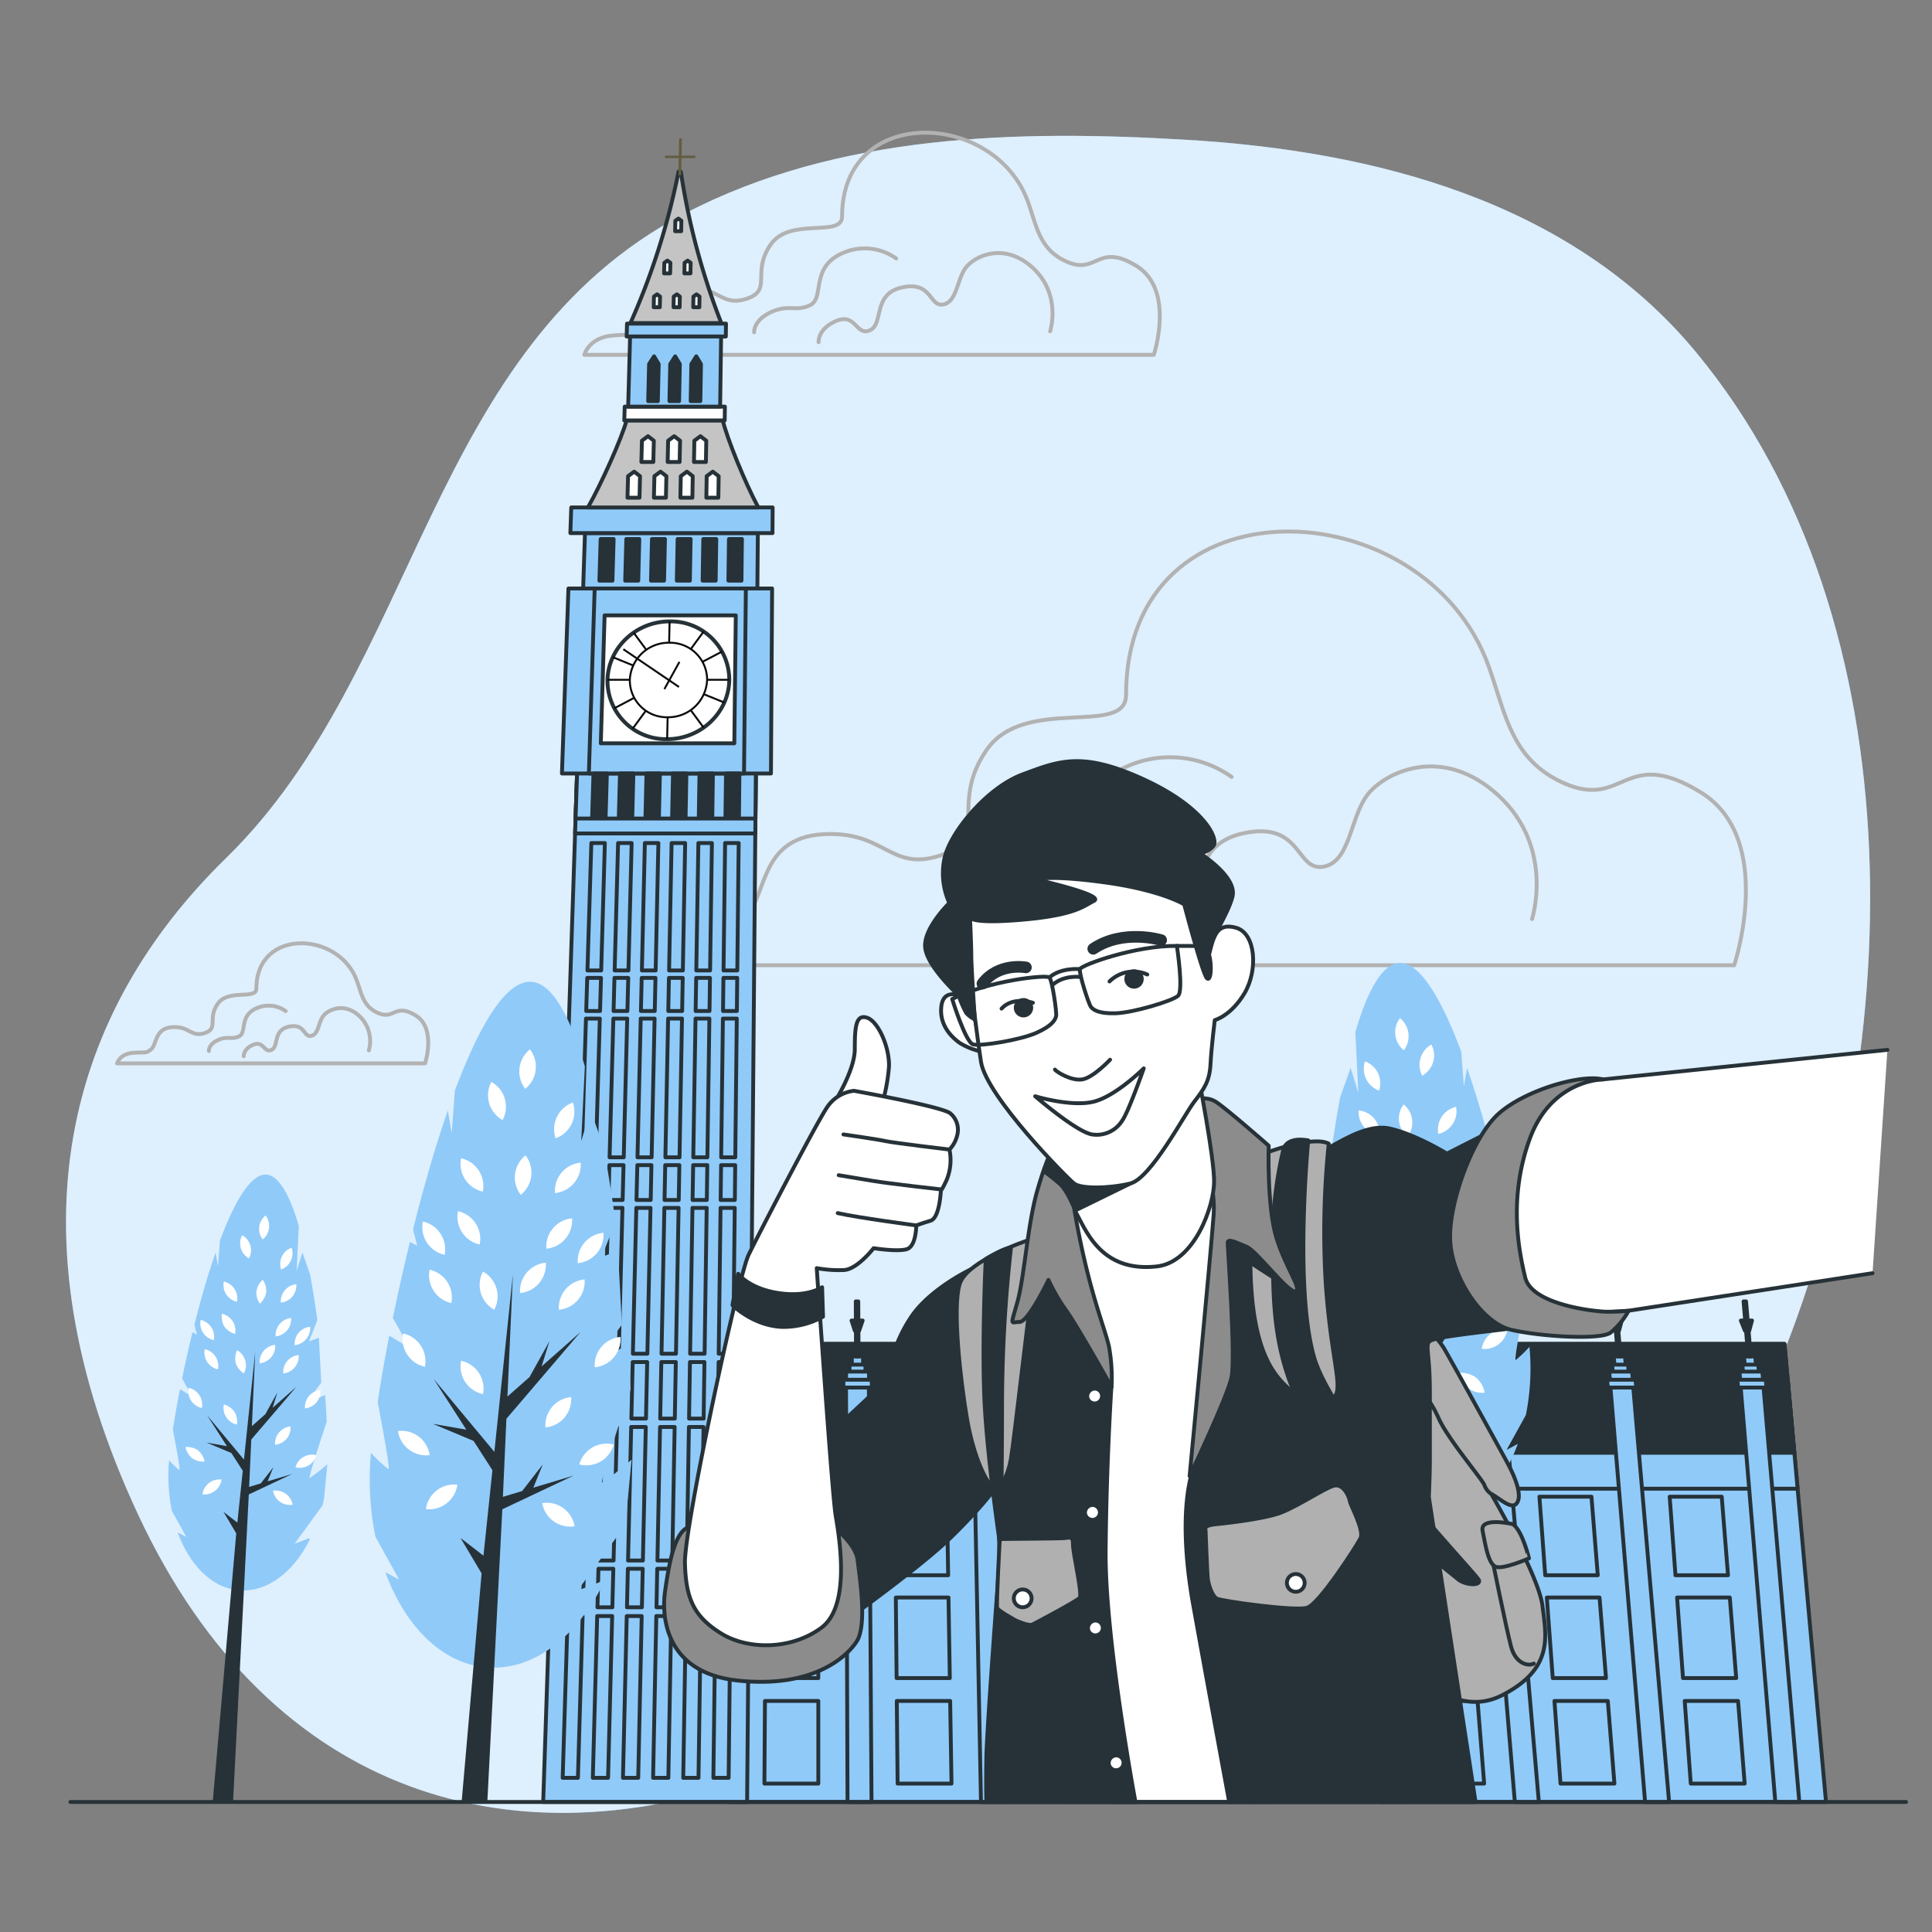 <svg xmlns="http://www.w3.org/2000/svg" viewBox="0 0 500 500"><rect x="0" y="0" width="500" height="500" fill="#808080" stroke="none"/><g id="freepik--background-simple--inject-10"><path d="M459.15,356.11c34-80.54,38.32-194.37-20.31-265.07-32.34-39-83.22-52-131.79-54.86-43.53-2.6-90.13-1.56-129.67,19-67,34.92-68.69,117.94-118.91,166.93C18,261.64,1.2,317.92,35.76,392s98.75,90.85,161.94,67.15,91.83-28.64,167.87-16.79c34.94,5.45,60.3-20.78,75.63-49C447.77,381.2,453.8,368.78,459.15,356.11Z" style="fill:#90CAF9"></path><path d="M459.15,356.11c34-80.54,38.32-194.37-20.31-265.07-32.34-39-83.22-52-131.79-54.86-43.53-2.6-90.13-1.56-129.67,19-67,34.92-68.69,117.94-118.91,166.93C18,261.64,1.2,317.92,35.76,392s98.75,90.85,161.94,67.15,91.83-28.64,167.87-16.79c34.94,5.45,60.3-20.78,75.63-49C447.77,381.2,453.8,368.78,459.15,356.11Z" style="fill:#fff;opacity:0.7"></path></g><g id="freepik--Clouds--inject-10"><path d="M266.69,54.15c-.21-.64-.42-1.28-.65-1.92-8.51-23.67-48.11-25.3-48.11,3.79,0,5.6-13.44,0-18.49,7.28s.56,11.76-6.16,14S186,73.94,177.6,74.5s-7.29,8.41-10.09,10.65-2.8,1.12-9,1.68-7.28,5-7.28,5H298.6s5.6-16.81-4.48-23S284,71.14,276.19,67.78C269.71,65,268.5,59.73,266.69,54.15Z" style="fill:none;stroke:#b2b2b2;stroke-linecap:round;stroke-linejoin:round"></path><path d="M271.78,85.74s3.05-9.43-4.44-16.37-15.26-3.05-17.48,0-2.22,8.88-5.82,9.44-2.78-6.11-10.55-4.44-4.71,9.43-8.32,11.09S221.56,81,216.57,83s-4.72,5.55-4.72,5.55" style="fill:none;stroke:#b2b2b2;stroke-linecap:round;stroke-linejoin:round"></path><path d="M231.93,66.89a14.05,14.05,0,0,0-14.21-1.23c-8,3.7-4.32,11.43-8,13.28s-5.56-.31-10.19,1.85S195.17,86,195.17,86" style="fill:none;stroke:#b2b2b2;stroke-linecap:round;stroke-linejoin:round"></path><path d="M92.7,254.79c-.11-.35-.23-.69-.35-1-4.6-12.79-26-13.67-26,2.05,0,3-7.27,0-10,3.93s.3,6.36-3.33,7.57-3.94-1.82-8.48-1.51-3.94,4.54-5.45,5.75-1.51.6-4.84.91-3.94,2.72-3.94,2.72H110s3-9.08-2.43-12.41-5.44,1.21-9.68-.61C94.34,260.65,93.68,257.8,92.7,254.79Z" style="fill:none;stroke:#b2b2b2;stroke-linecap:round;stroke-linejoin:round"></path><path d="M95.45,271.86A8.91,8.91,0,0,0,93.06,263c-4-3.75-8.25-1.65-9.45,0s-1.2,4.8-3.15,5.1-1.5-3.3-5.7-2.4-2.54,5.1-4.49,6-2-2.4-4.65-1.35-2.55,3-2.55,3" style="fill:none;stroke:#b2b2b2;stroke-linecap:round;stroke-linejoin:round"></path><path d="M73.92,261.67a7.6,7.6,0,0,0-7.68-.67c-4.34,2-2.33,6.18-4.34,7.18s-3-.16-5.51,1S54.06,272,54.06,272" style="fill:none;stroke:#b2b2b2;stroke-linecap:round;stroke-linejoin:round"></path><path d="M386.55,176.21c-.4-1.24-.82-2.49-1.27-3.74-16.61-46.18-93.86-49.36-93.86,7.39,0,10.93-26.23,0-36.07,14.2s1.1,23-12,27.33-14.21-6.56-30.6-5.47-14.21,16.4-19.68,20.77-5.46,2.19-17.48,3.28-14.21,9.84-14.21,9.84H448.81S459.74,217,440.07,205s-19.68,4.38-35-2.18C392.45,197.39,390.09,187.11,386.55,176.21Z" style="fill:none;stroke:#b2b2b2;stroke-linecap:round;stroke-linejoin:round"></path><path d="M279.56,243.26s-.54-7,9.21-10.82,9.74,8.12,16.78,4.87,1.08-18.41,16.24-21.66,13.53,9.75,20.57,8.67,7-12.46,11.37-18.41,19.48-13.53,34.1,0,8.66,31.94,8.66,31.94" style="fill:none;stroke:#b2b2b2;stroke-linecap:round;stroke-linejoin:round"></path><path d="M318.74,201.07A27.42,27.42,0,0,0,291,198.66c-15.68,7.23-8.44,22.3-15.68,25.92s-10.84-.6-19.88,3.61S247,238.44,247,238.44" style="fill:none;stroke:#b2b2b2;stroke-linecap:round;stroke-linejoin:round"></path></g><g id="freepik--Building--inject-10"><polygon points="472.57 466.35 461.82 347.8 189.78 347.8 188.51 466.35 472.57 466.35" style="fill:#90CAF9;stroke:#263238;stroke-linecap:round;stroke-linejoin:round"></polygon><polygon points="465.22 385.27 189.38 385.27 189.68 356.84 462.64 356.84 465.22 385.27" style="fill:#90CAF9;stroke:#263238;stroke-linecap:round;stroke-linejoin:round"></polygon><polygon points="464.38 375.98 189.47 375.98 189.78 347.8 461.82 347.8 464.38 375.98" style="fill:#263238;stroke:#263238;stroke-linecap:round;stroke-linejoin:round"></polygon><polygon points="193.35 466.35 196.13 137.96 151.39 137.96 140.58 466.35 193.35 466.35" style="fill:#90CAF9;stroke:#263238;stroke-linecap:round;stroke-linejoin:round"></polygon><polygon points="195.47 215.7 148.83 215.7 150.92 152.3 196.01 152.3 195.47 215.7" style="fill:#90CAF9;stroke:#263238;stroke-linecap:round;stroke-linejoin:round"></polygon><polygon points="195.51 211.84 148.96 211.84 150.92 152.3 196.01 152.3 195.51 211.84" style="fill:#90CAF9;stroke:#263238;stroke-linecap:round;stroke-linejoin:round"></polygon><polygon points="199.52 200.18 145.43 200.18 147.11 152.3 199.82 152.3 199.52 200.18" style="fill:#90CAF9;stroke:#263238;stroke-linecap:round;stroke-linejoin:round"></polygon><polygon points="192.55 200.18 152.4 200.18 153.9 152.3 193.03 152.3 192.55 200.18" style="fill:#90CAF9;stroke:#263238;stroke-linecap:round;stroke-linejoin:round"></polygon><polygon points="190.42 159.26 156.47 159.26 155.49 192.37 190.04 192.37 190.42 159.26" style="fill:#fff;stroke:#263238;stroke-linecap:round;stroke-linejoin:round"></polygon><path d="M188.74,175.93a15.14,15.14,0,0,0-15.45-15.11c-8.63,0-15.83,6.74-16.07,15.11a15.11,15.11,0,0,0,15.44,15.36C181.43,191.29,188.63,184.38,188.74,175.93Z" style="fill:#fff;stroke:#263238;stroke-linecap:round;stroke-linejoin:round"></path><path d="M183,175.93a9.58,9.58,0,0,0-9.78-9.59A10.05,10.05,0,0,0,163,175.93a9.56,9.56,0,0,0,9.77,9.69A10.05,10.05,0,0,0,183,175.93Z" style="fill:none;stroke:#0b0b0b;stroke-linejoin:round;stroke-width:0.5px"></path><line x1="173.29" y1="160.82" x2="173.17" y2="166.34" style="fill:none;stroke:#0b0b0b;stroke-linejoin:round;stroke-width:0.5px"></line><line x1="172.78" y1="185.62" x2="172.66" y2="191.29" style="fill:none;stroke:#0b0b0b;stroke-linejoin:round;stroke-width:0.5px"></line><line x1="188.74" y1="175.93" x2="182.95" y2="175.93" style="fill:none;stroke:#0b0b0b;stroke-linejoin:round;stroke-width:0.5px"></line><line x1="163.01" y1="175.93" x2="157.22" y2="175.93" style="fill:none;stroke:#0b0b0b;stroke-linejoin:round;stroke-width:0.5px"></line><line x1="182.09" y1="163.45" x2="178.75" y2="168.02" style="fill:none;stroke:#0b0b0b;stroke-linejoin:round;stroke-width:0.5px"></line><line x1="167.15" y1="183.91" x2="163.74" y2="188.58" style="fill:none;stroke:#0b0b0b;stroke-linejoin:round;stroke-width:0.5px"></line><line x1="186.88" y1="168.61" x2="181.78" y2="171.29" style="fill:none;stroke:#0b0b0b;stroke-linejoin:round;stroke-width:0.5px"></line><line x1="164.13" y1="180.59" x2="158.97" y2="183.31" style="fill:none;stroke:#0b0b0b;stroke-linejoin:round;stroke-width:0.5px"></line><line x1="187.45" y1="181.81" x2="182.12" y2="179.65" style="fill:none;stroke:#0b0b0b;stroke-linejoin:round;stroke-width:0.5px"></line><line x1="163.87" y1="172.23" x2="158.6" y2="170.08" style="fill:none;stroke:#0b0b0b;stroke-linejoin:round;stroke-width:0.5px"></line><line x1="182.09" y1="188.3" x2="178.73" y2="183.74" style="fill:none;stroke:#0b0b0b;stroke-linejoin:round;stroke-width:0.5px"></line><line x1="167.27" y1="168.19" x2="163.98" y2="163.72" style="fill:none;stroke:#0b0b0b;stroke-linejoin:round;stroke-width:0.5px"></line><line x1="175.72" y1="177.79" x2="161.32" y2="168.02" style="fill:none;stroke:#0b0b0b;stroke-linejoin:round;stroke-width:0.5px"></line><line x1="171.94" y1="178.34" x2="175.84" y2="171.29" style="fill:none;stroke:#0b0b0b;stroke-linejoin:round;stroke-width:0.5px"></line><polygon points="199.96 131.33 147.84 131.33 147.61 137.96 199.92 137.96 199.96 131.33" style="fill:#90CAF9;stroke:#263238;stroke-linecap:round;stroke-linejoin:round"></polygon><path d="M187.06,108.81H162.15c-1.21,4.49-6.44,16.28-10,22.52h44v-.2C192.8,124.91,188.08,113.25,187.06,108.81Z" style="fill:#c4c4c4;stroke:#263238;stroke-linecap:round;stroke-linejoin:round"></path><polygon points="187.6 105.23 161.67 105.23 161.57 108.81 187.55 108.81 187.6 105.23" style="fill:#fff;stroke:#263238;stroke-linecap:round;stroke-linejoin:round"></polygon><polygon points="187.89 83.75 162.27 83.75 162.18 87.09 187.84 87.09 187.89 83.75" style="fill:#90CAF9;stroke:#263238;stroke-linecap:round;stroke-linejoin:round"></polygon><polygon points="186.62 87.09 163.07 87.09 162.57 105.23 186.37 105.23 186.62 87.09" style="fill:#90CAF9;stroke:#263238;stroke-linecap:round;stroke-linejoin:round"></polygon><path d="M176.2,44.43h-.6A184.18,184.18,0,0,1,163.16,83.6h23.51A180.78,180.78,0,0,1,176.2,44.43Z" style="fill:#c4c4c4;stroke:#263238;stroke-linecap:round;stroke-linejoin:round"></path><polygon points="169.08 119.56 165.99 119.56 166.13 114.05 167.7 112.89 169.21 114.05 169.08 119.56" style="fill:#fff;stroke:#263238;stroke-linecap:round;stroke-linejoin:round"></polygon><polygon points="175.89 119.56 172.79 119.56 172.91 114.05 174.48 112.89 176 114.05 175.89 119.56" style="fill:#fff;stroke:#263238;stroke-linecap:round;stroke-linejoin:round"></polygon><polygon points="182.69 119.56 179.6 119.56 179.7 114.05 181.26 112.89 182.78 114.05 182.69 119.56" style="fill:#fff;stroke:#263238;stroke-linecap:round;stroke-linejoin:round"></polygon><polygon points="170.25 103.81 167.75 103.81 167.98 94.22 169.27 92.22 170.47 94.22 170.25 103.81" style="fill:#263238;stroke:#263238;stroke-linecap:round;stroke-linejoin:round"></polygon><polygon points="175.75 103.81 173.25 103.81 173.45 94.22 174.74 92.22 175.94 94.22 175.75 103.81" style="fill:#263238;stroke:#263238;stroke-linecap:round;stroke-linejoin:round"></polygon><polygon points="181.25 103.81 178.75 103.81 178.92 94.22 180.2 92.22 181.41 94.22 181.25 103.81" style="fill:#263238;stroke:#263238;stroke-linecap:round;stroke-linejoin:round"></polygon><polygon points="165.5 128.8 162.39 128.8 162.54 123.23 164.12 122.06 165.64 123.23 165.5 128.8" style="fill:#fff;stroke:#263238;stroke-linecap:round;stroke-linejoin:round"></polygon><polygon points="172.34 128.8 169.23 128.8 169.36 123.23 170.94 122.06 172.46 123.23 172.34 128.8" style="fill:#fff;stroke:#263238;stroke-linecap:round;stroke-linejoin:round"></polygon><polygon points="179.19 128.8 176.08 128.8 176.19 123.23 177.76 122.06 179.28 123.23 179.19 128.8" style="fill:#fff;stroke:#263238;stroke-linecap:round;stroke-linejoin:round"></polygon><polygon points="185.91 128.8 182.8 128.8 182.89 123.23 184.46 122.06 185.99 123.23 185.91 128.8" style="fill:#fff;stroke:#263238;stroke-linecap:round;stroke-linejoin:round"></polygon><polygon points="158.5 150.27 155.12 150.27 155.45 139.5 158.81 139.5 158.5 150.27" style="fill:#263238;stroke:#263238;stroke-linecap:round;stroke-linejoin:round"></polygon><polygon points="165.18 150.27 161.8 150.27 162.09 139.5 165.45 139.5 165.18 150.27" style="fill:#263238;stroke:#263238;stroke-linecap:round;stroke-linejoin:round"></polygon><polygon points="171.86 150.27 168.48 150.27 168.73 139.5 172.09 139.5 171.86 150.27" style="fill:#263238;stroke:#263238;stroke-linecap:round;stroke-linejoin:round"></polygon><polygon points="178.54 150.27 175.16 150.27 175.37 139.5 178.73 139.5 178.54 150.27" style="fill:#263238;stroke:#263238;stroke-linecap:round;stroke-linejoin:round"></polygon><polygon points="185.22 150.27 181.84 150.27 182.01 139.5 185.37 139.5 185.22 150.27" style="fill:#263238;stroke:#263238;stroke-linecap:round;stroke-linejoin:round"></polygon><polygon points="191.89 150.27 188.51 150.27 188.65 139.5 192.01 139.5 191.89 150.27" style="fill:#263238;stroke:#263238;stroke-linecap:round;stroke-linejoin:round"></polygon><polygon points="156.73 211.67 153.24 211.67 153.59 200.18 157.06 200.18 156.73 211.67" style="fill:#263238;stroke:#263238;stroke-linecap:round;stroke-linejoin:round"></polygon><polygon points="163.63 211.67 160.14 211.67 160.45 200.18 163.92 200.18 163.63 211.67" style="fill:#263238;stroke:#263238;stroke-linecap:round;stroke-linejoin:round"></polygon><polygon points="170.53 211.67 167.04 211.67 167.31 200.18 170.78 200.18 170.53 211.67" style="fill:#263238;stroke:#263238;stroke-linecap:round;stroke-linejoin:round"></polygon><polygon points="177.43 211.67 173.94 211.67 174.17 200.18 177.64 200.18 177.43 211.67" style="fill:#263238;stroke:#263238;stroke-linecap:round;stroke-linejoin:round"></polygon><polygon points="184.34 211.67 180.84 211.67 181.03 200.18 184.5 200.18 184.34 211.67" style="fill:#263238;stroke:#263238;stroke-linecap:round;stroke-linejoin:round"></polygon><polygon points="191.24 211.67 187.74 211.67 187.89 200.18 191.36 200.18 191.24 211.67" style="fill:#263238;stroke:#263238;stroke-linecap:round;stroke-linejoin:round"></polygon><polygon points="155.59 251.15 152.03 251.15 153.04 218.18 156.54 218.18 155.59 251.15" style="fill:#90CAF9;stroke:#263238;stroke-linecap:round;stroke-linejoin:round"></polygon><polygon points="162.64 251.15 159.07 251.15 159.96 218.18 163.47 218.18 162.64 251.15" style="fill:#90CAF9;stroke:#263238;stroke-linecap:round;stroke-linejoin:round"></polygon><polygon points="169.68 251.15 166.12 251.15 166.89 218.18 170.39 218.18 169.68 251.15" style="fill:#90CAF9;stroke:#263238;stroke-linecap:round;stroke-linejoin:round"></polygon><polygon points="176.72 251.15 173.16 251.15 173.81 218.18 177.32 218.18 176.72 251.15" style="fill:#90CAF9;stroke:#263238;stroke-linecap:round;stroke-linejoin:round"></polygon><polygon points="183.77 251.15 180.2 251.15 180.74 218.18 184.24 218.18 183.77 251.15" style="fill:#90CAF9;stroke:#263238;stroke-linecap:round;stroke-linejoin:round"></polygon><polygon points="190.81 251.15 187.25 251.15 187.66 218.18 191.17 218.18 190.81 251.15" style="fill:#90CAF9;stroke:#263238;stroke-linecap:round;stroke-linejoin:round"></polygon><polygon points="155.29 261.65 151.71 261.65 151.97 253.08 155.54 253.08 155.29 261.65" style="fill:#90CAF9;stroke:#263238;stroke-linecap:round;stroke-linejoin:round"></polygon><polygon points="162.37 261.65 158.79 261.65 159.02 253.08 162.59 253.08 162.37 261.65" style="fill:#90CAF9;stroke:#263238;stroke-linecap:round;stroke-linejoin:round"></polygon><polygon points="169.45 261.65 165.87 261.65 166.07 253.08 169.64 253.08 169.45 261.65" style="fill:#90CAF9;stroke:#263238;stroke-linecap:round;stroke-linejoin:round"></polygon><polygon points="176.54 261.65 172.95 261.65 173.12 253.08 176.69 253.08 176.54 261.65" style="fill:#90CAF9;stroke:#263238;stroke-linecap:round;stroke-linejoin:round"></polygon><polygon points="183.62 261.65 180.03 261.65 180.17 253.08 183.74 253.08 183.62 261.65" style="fill:#90CAF9;stroke:#263238;stroke-linecap:round;stroke-linejoin:round"></polygon><polygon points="190.7 261.65 187.12 261.65 187.22 253.08 190.79 253.08 190.7 261.65" style="fill:#90CAF9;stroke:#263238;stroke-linecap:round;stroke-linejoin:round"></polygon><polygon points="153.88 310.55 150.21 310.55 150.48 301.54 154.14 301.54 153.88 310.55" style="fill:#90CAF9;stroke:#263238;stroke-linecap:round;stroke-linejoin:round"></polygon><polygon points="161.14 310.55 157.47 310.55 157.71 301.54 161.37 301.54 161.14 310.55" style="fill:#90CAF9;stroke:#263238;stroke-linecap:round;stroke-linejoin:round"></polygon><polygon points="168.4 310.55 164.72 310.55 164.94 301.54 168.59 301.54 168.4 310.55" style="fill:#90CAF9;stroke:#263238;stroke-linecap:round;stroke-linejoin:round"></polygon><polygon points="175.66 310.55 171.98 310.55 172.16 301.54 175.82 301.54 175.66 310.55" style="fill:#90CAF9;stroke:#263238;stroke-linecap:round;stroke-linejoin:round"></polygon><polygon points="182.92 310.55 179.24 310.55 179.39 301.54 183.05 301.54 182.92 310.55" style="fill:#90CAF9;stroke:#263238;stroke-linecap:round;stroke-linejoin:round"></polygon><polygon points="190.18 310.55 186.5 310.55 186.62 301.54 190.27 301.54 190.18 310.55" style="fill:#90CAF9;stroke:#263238;stroke-linecap:round;stroke-linejoin:round"></polygon><polygon points="154.2 299.51 150.54 299.51 151.65 263.6 155.23 263.6 154.2 299.51" style="fill:#90CAF9;stroke:#263238;stroke-linecap:round;stroke-linejoin:round"></polygon><polygon points="161.42 299.51 157.76 299.51 158.74 263.6 162.32 263.6 161.42 299.51" style="fill:#90CAF9;stroke:#263238;stroke-linecap:round;stroke-linejoin:round"></polygon><polygon points="168.64 299.51 164.98 299.51 165.82 263.6 169.41 263.6 168.64 299.51" style="fill:#90CAF9;stroke:#263238;stroke-linecap:round;stroke-linejoin:round"></polygon><polygon points="175.86 299.51 172.2 299.51 172.91 263.6 176.5 263.6 175.86 299.51" style="fill:#90CAF9;stroke:#263238;stroke-linecap:round;stroke-linejoin:round"></polygon><polygon points="183.07 299.51 179.42 299.51 180 263.6 183.59 263.6 183.07 299.51" style="fill:#90CAF9;stroke:#263238;stroke-linecap:round;stroke-linejoin:round"></polygon><polygon points="190.29 299.51 186.64 299.51 187.09 263.6 190.68 263.6 190.29 299.51" style="fill:#90CAF9;stroke:#263238;stroke-linecap:round;stroke-linejoin:round"></polygon><polygon points="152.73 350.34 148.99 350.34 150.14 312.6 153.82 312.6 152.73 350.34" style="fill:#90CAF9;stroke:#263238;stroke-linecap:round;stroke-linejoin:round"></polygon><polygon points="160.14 350.34 156.39 350.34 157.41 312.6 161.09 312.6 160.14 350.34" style="fill:#90CAF9;stroke:#263238;stroke-linecap:round;stroke-linejoin:round"></polygon><polygon points="167.54 350.34 163.79 350.34 164.68 312.6 168.35 312.6 167.54 350.34" style="fill:#90CAF9;stroke:#263238;stroke-linecap:round;stroke-linejoin:round"></polygon><polygon points="174.94 350.34 171.2 350.34 171.94 312.6 175.62 312.6 174.94 350.34" style="fill:#90CAF9;stroke:#263238;stroke-linecap:round;stroke-linejoin:round"></polygon><polygon points="182.35 350.34 178.6 350.34 179.21 312.6 182.89 312.6 182.35 350.34" style="fill:#90CAF9;stroke:#263238;stroke-linecap:round;stroke-linejoin:round"></polygon><polygon points="189.75 350.34 186 350.34 186.48 312.6 190.15 312.6 189.75 350.34" style="fill:#90CAF9;stroke:#263238;stroke-linecap:round;stroke-linejoin:round"></polygon><polygon points="150.84 415.97 146.97 415.97 147.28 405.99 151.13 405.99 150.84 415.97" style="fill:#90CAF9;stroke:#263238;stroke-linecap:round;stroke-linejoin:round"></polygon><polygon points="158.48 415.97 154.62 415.97 154.88 405.99 158.73 405.99 158.48 415.97" style="fill:#90CAF9;stroke:#263238;stroke-linecap:round;stroke-linejoin:round"></polygon><polygon points="166.12 415.97 162.26 415.97 162.49 405.99 166.34 405.99 166.12 415.97" style="fill:#90CAF9;stroke:#263238;stroke-linecap:round;stroke-linejoin:round"></polygon><polygon points="173.76 415.97 169.9 415.97 170.09 405.99 173.94 405.99 173.76 415.97" style="fill:#90CAF9;stroke:#263238;stroke-linecap:round;stroke-linejoin:round"></polygon><polygon points="181.41 415.97 177.54 415.97 177.7 405.99 181.55 405.99 181.41 415.97" style="fill:#90CAF9;stroke:#263238;stroke-linecap:round;stroke-linejoin:round"></polygon><polygon points="189.05 415.97 185.18 415.97 185.3 405.99 189.15 405.99 189.05 415.97" style="fill:#90CAF9;stroke:#263238;stroke-linecap:round;stroke-linejoin:round"></polygon><polygon points="149.57 460.1 145.62 460.1 146.91 418.24 150.78 418.24 149.57 460.1" style="fill:#90CAF9;stroke:#263238;stroke-linecap:round;stroke-linejoin:round"></polygon><polygon points="157.37 460.1 153.42 460.1 154.55 418.24 158.43 418.24 157.37 460.1" style="fill:#90CAF9;stroke:#263238;stroke-linecap:round;stroke-linejoin:round"></polygon><polygon points="165.17 460.1 161.22 460.1 162.2 418.24 166.07 418.24 165.17 460.1" style="fill:#90CAF9;stroke:#263238;stroke-linecap:round;stroke-linejoin:round"></polygon><polygon points="172.97 460.1 169.02 460.1 169.85 418.24 173.72 418.24 172.97 460.1" style="fill:#90CAF9;stroke:#263238;stroke-linecap:round;stroke-linejoin:round"></polygon><polygon points="180.77 460.1 176.82 460.1 177.5 418.24 181.37 418.24 180.77 460.1" style="fill:#90CAF9;stroke:#263238;stroke-linecap:round;stroke-linejoin:round"></polygon><polygon points="188.57 460.1 184.62 460.1 185.15 418.24 189.02 418.24 188.57 460.1" style="fill:#90CAF9;stroke:#263238;stroke-linecap:round;stroke-linejoin:round"></polygon><polygon points="152.25 367.13 148.47 367.13 148.92 352.5 152.67 352.5 152.25 367.13" style="fill:#90CAF9;stroke:#263238;stroke-linecap:round;stroke-linejoin:round"></polygon><polygon points="159.71 367.13 155.94 367.13 156.33 352.5 160.08 352.5 159.71 367.13" style="fill:#90CAF9;stroke:#263238;stroke-linecap:round;stroke-linejoin:round"></polygon><polygon points="167.18 367.13 163.4 367.13 163.74 352.5 167.49 352.5 167.18 367.13" style="fill:#90CAF9;stroke:#263238;stroke-linecap:round;stroke-linejoin:round"></polygon><polygon points="174.64 367.13 170.86 367.13 171.15 352.5 174.9 352.5 174.64 367.13" style="fill:#90CAF9;stroke:#263238;stroke-linecap:round;stroke-linejoin:round"></polygon><polygon points="182.1 367.13 178.33 367.13 178.56 352.5 182.31 352.5 182.1 367.13" style="fill:#90CAF9;stroke:#263238;stroke-linecap:round;stroke-linejoin:round"></polygon><polygon points="189.57 367.13 185.79 367.13 185.97 352.5 189.73 352.5 189.57 367.13" style="fill:#90CAF9;stroke:#263238;stroke-linecap:round;stroke-linejoin:round"></polygon><polygon points="151.19 403.86 147.34 403.86 148.41 369.3 152.19 369.3 151.19 403.86" style="fill:#90CAF9;stroke:#263238;stroke-linecap:round;stroke-linejoin:round"></polygon><polygon points="158.79 403.86 154.94 403.86 155.88 369.3 159.66 369.3 158.79 403.86" style="fill:#90CAF9;stroke:#263238;stroke-linecap:round;stroke-linejoin:round"></polygon><polygon points="166.38 403.86 162.54 403.86 163.35 369.3 167.13 369.3 166.38 403.86" style="fill:#90CAF9;stroke:#263238;stroke-linecap:round;stroke-linejoin:round"></polygon><polygon points="173.98 403.86 170.14 403.86 170.82 369.3 174.6 369.3 173.98 403.86" style="fill:#90CAF9;stroke:#263238;stroke-linecap:round;stroke-linejoin:round"></polygon><polygon points="181.58 403.86 177.73 403.86 178.29 369.3 182.07 369.3 181.58 403.86" style="fill:#90CAF9;stroke:#263238;stroke-linecap:round;stroke-linejoin:round"></polygon><polygon points="189.18 403.86 185.33 403.86 185.76 369.3 189.55 369.3 189.18 403.86" style="fill:#90CAF9;stroke:#263238;stroke-linecap:round;stroke-linejoin:round"></polygon><polygon points="176.48 35.82 175.76 35.82 175.57 45.4 176.28 45.4 176.48 35.82" style="fill:#625d40"></polygon><polygon points="179.94 40.92 179.95 40.28 172.11 40.28 172.1 40.92 179.94 40.92" style="fill:#625d40"></polygon><polygon points="176.29 59.84 174.72 59.84 174.78 57.13 175.57 56.57 176.34 57.13 176.29 59.84" style="fill:#fff;stroke:#263238;stroke-linecap:round;stroke-linejoin:round"></polygon><polygon points="175.89 79.51 174.31 79.51 174.36 76.75 175.17 76.17 175.94 76.75 175.89 79.51" style="fill:#fff;stroke:#263238;stroke-linecap:round;stroke-linejoin:round"></polygon><polygon points="170.76 79.51 169.18 79.51 169.24 76.75 170.05 76.17 170.82 76.75 170.76 79.51" style="fill:#fff;stroke:#263238;stroke-linecap:round;stroke-linejoin:round"></polygon><polygon points="180.99 79.51 179.41 79.51 179.46 76.75 180.26 76.17 181.04 76.75 180.99 79.51" style="fill:#fff;stroke:#263238;stroke-linecap:round;stroke-linejoin:round"></polygon><polygon points="173.44 70.75 171.86 70.75 171.93 68.01 172.72 67.44 173.5 68.01 173.44 70.75" style="fill:#fff;stroke:#263238;stroke-linecap:round;stroke-linejoin:round"></polygon><polygon points="178.69 70.75 177.12 70.75 177.17 68.01 177.97 67.44 178.74 68.01 178.69 70.75" style="fill:#fff;stroke:#263238;stroke-linecap:round;stroke-linejoin:round"></polygon><polygon points="225.55 466.35 224.85 357.92 218.95 357.92 219.34 466.35 225.55 466.35" style="fill:#90CAF9;stroke:#263238;stroke-linecap:round;stroke-linejoin:round"></polygon><polygon points="223.35 351.05 220.45 351.05 220.47 353.69 223.37 353.69 223.35 351.05" style="fill:#90CAF9;stroke:#263238;stroke-linecap:round;stroke-linejoin:round"></polygon><polygon points="223.26 341.75 220.38 341.75 221.22 344.37 222.35 344.37 223.26 341.75" style="fill:#90CAF9;stroke:#263238;stroke-linecap:round;stroke-linejoin:round"></polygon><polygon points="223.97 353.16 219.86 353.16 219.87 355.81 223.98 355.81 223.97 353.16" style="fill:#90CAF9;stroke:#263238;stroke-linecap:round;stroke-linejoin:round"></polygon><polygon points="224.88 354.96 218.97 354.96 218.97 357.19 224.9 357.19 224.88 354.96" style="fill:#90CAF9;stroke:#263238;stroke-linecap:round;stroke-linejoin:round"></polygon><polygon points="225.6 357.08 218.27 357.08 218.28 359.1 225.61 359.1 225.6 357.08" style="fill:#90CAF9;stroke:#263238;stroke-linecap:round;stroke-linejoin:round"></polygon><polygon points="222.12 336.8 221.47 336.8 221.54 351.02 222.2 351.02 222.12 336.8" style="fill:#90CAF9;stroke:#263238;stroke-linecap:round;stroke-linejoin:round"></polygon><polygon points="260.09 466.35 257.66 357.92 251.76 357.92 253.88 466.35 260.09 466.35" style="fill:#90CAF9;stroke:#263238;stroke-linecap:round;stroke-linejoin:round"></polygon><polygon points="256.05 351.05 253.15 351.05 253.2 353.69 256.11 353.69 256.05 351.05" style="fill:#90CAF9;stroke:#263238;stroke-linecap:round;stroke-linejoin:round"></polygon><polygon points="255.81 341.75 252.92 341.75 253.81 344.37 254.94 344.37 255.81 341.75" style="fill:#90CAF9;stroke:#263238;stroke-linecap:round;stroke-linejoin:round"></polygon><polygon points="256.7 353.16 252.59 353.16 252.65 355.81 256.76 355.81 256.7 353.16" style="fill:#90CAF9;stroke:#263238;stroke-linecap:round;stroke-linejoin:round"></polygon><polygon points="257.64 354.96 251.73 354.96 251.77 357.19 257.69 357.19 257.64 354.96" style="fill:#90CAF9;stroke:#263238;stroke-linecap:round;stroke-linejoin:round"></polygon><polygon points="258.39 357.08 251.06 357.08 251.1 359.1 258.44 359.1 258.39 357.08" style="fill:#90CAF9;stroke:#263238;stroke-linecap:round;stroke-linejoin:round"></polygon><polygon points="254.59 336.8 253.94 336.8 254.23 351.02 254.89 351.02 254.59 336.8" style="fill:#90CAF9;stroke:#263238;stroke-linecap:round;stroke-linejoin:round"></polygon><polygon points="294.63 466.35 290.46 357.92 284.56 357.92 288.42 466.35 294.63 466.35" style="fill:#90CAF9;stroke:#263238;stroke-linecap:round;stroke-linejoin:round"></polygon><polygon points="288.75 351.05 285.85 351.05 285.94 353.69 288.85 353.69 288.75 351.05" style="fill:#90CAF9;stroke:#263238;stroke-linecap:round;stroke-linejoin:round"></polygon><polygon points="288.36 341.75 285.47 341.75 286.39 344.37 287.53 344.37 288.36 341.75" style="fill:#90CAF9;stroke:#263238;stroke-linecap:round;stroke-linejoin:round"></polygon><polygon points="289.43 353.16 285.32 353.16 285.42 355.81 289.53 355.81 289.43 353.16" style="fill:#90CAF9;stroke:#263238;stroke-linecap:round;stroke-linejoin:round"></polygon><polygon points="290.4 354.96 284.49 354.96 284.56 357.19 290.49 357.19 290.4 354.96" style="fill:#90CAF9;stroke:#263238;stroke-linecap:round;stroke-linejoin:round"></polygon><polygon points="291.18 357.08 283.86 357.08 283.93 359.1 291.26 359.1 291.18 357.08" style="fill:#90CAF9;stroke:#263238;stroke-linecap:round;stroke-linejoin:round"></polygon><polygon points="287.06 336.8 286.4 336.8 286.93 351.02 287.59 351.02 287.06 336.8" style="fill:#90CAF9;stroke:#263238;stroke-linecap:round;stroke-linejoin:round"></polygon><polygon points="329.17 466.35 323.27 357.92 317.37 357.92 322.96 466.35 329.17 466.35" style="fill:#90CAF9;stroke:#263238;stroke-linecap:round;stroke-linejoin:round"></polygon><polygon points="321.44 351.05 318.54 351.05 318.68 353.69 321.59 353.69 321.44 351.05" style="fill:#90CAF9;stroke:#263238;stroke-linecap:round;stroke-linejoin:round"></polygon><polygon points="320.91 341.75 318.02 341.75 318.98 344.37 320.12 344.37 320.91 341.75" style="fill:#90CAF9;stroke:#263238;stroke-linecap:round;stroke-linejoin:round"></polygon><polygon points="322.16 353.16 318.05 353.16 318.19 355.81 322.3 355.81 322.16 353.16" style="fill:#90CAF9;stroke:#263238;stroke-linecap:round;stroke-linejoin:round"></polygon><polygon points="323.16 354.96 317.24 354.96 317.36 357.19 323.28 357.19 323.16 354.96" style="fill:#90CAF9;stroke:#263238;stroke-linecap:round;stroke-linejoin:round"></polygon><polygon points="323.98 357.08 316.65 357.08 316.75 359.1 324.09 359.1 323.98 357.08" style="fill:#90CAF9;stroke:#263238;stroke-linecap:round;stroke-linejoin:round"></polygon><polygon points="319.53 336.8 318.87 336.8 319.63 351.02 320.29 351.02 319.53 336.8" style="fill:#90CAF9;stroke:#263238;stroke-linecap:round;stroke-linejoin:round"></polygon><polygon points="363.71 466.35 356.07 357.92 350.18 357.92 357.5 466.35 363.71 466.35" style="fill:#90CAF9;stroke:#263238;stroke-linecap:round;stroke-linejoin:round"></polygon><polygon points="354.14 351.05 351.24 351.05 351.42 353.69 354.32 353.69 354.14 351.05" style="fill:#90CAF9;stroke:#263238;stroke-linecap:round;stroke-linejoin:round"></polygon><polygon points="353.46 341.75 350.57 341.75 351.57 344.37 352.71 344.37 353.46 341.75" style="fill:#90CAF9;stroke:#263238;stroke-linecap:round;stroke-linejoin:round"></polygon><polygon points="354.89 353.16 350.78 353.16 350.96 355.81 355.07 355.81 354.89 353.16" style="fill:#90CAF9;stroke:#263238;stroke-linecap:round;stroke-linejoin:round"></polygon><polygon points="355.92 354.96 350 354.96 350.15 357.19 356.07 357.19 355.92 354.96" style="fill:#90CAF9;stroke:#263238;stroke-linecap:round;stroke-linejoin:round"></polygon><polygon points="356.77 357.08 349.44 357.08 349.58 359.1 356.91 359.1 356.77 357.08" style="fill:#90CAF9;stroke:#263238;stroke-linecap:round;stroke-linejoin:round"></polygon><polygon points="352 336.8 351.34 336.8 352.32 351.02 352.98 351.02 352 336.8" style="fill:#90CAF9;stroke:#263238;stroke-linecap:round;stroke-linejoin:round"></polygon><polygon points="398.25 466.35 388.88 357.92 382.98 357.92 392.04 466.35 398.25 466.35" style="fill:#90CAF9;stroke:#263238;stroke-linecap:round;stroke-linejoin:round"></polygon><polygon points="386.84 351.05 383.94 351.05 384.16 353.69 387.06 353.69 386.84 351.05" style="fill:#90CAF9;stroke:#263238;stroke-linecap:round;stroke-linejoin:round"></polygon><polygon points="386 341.75 383.12 341.75 384.16 344.37 385.3 344.37 386 341.75" style="fill:#90CAF9;stroke:#263238;stroke-linecap:round;stroke-linejoin:round"></polygon><polygon points="387.62 353.16 383.51 353.16 383.74 355.81 387.85 355.81 387.62 353.16" style="fill:#90CAF9;stroke:#263238;stroke-linecap:round;stroke-linejoin:round"></polygon><polygon points="388.68 354.96 382.76 354.96 382.95 357.19 388.87 357.19 388.68 354.96" style="fill:#90CAF9;stroke:#263238;stroke-linecap:round;stroke-linejoin:round"></polygon><polygon points="389.56 357.08 382.24 357.08 382.4 359.1 389.74 359.1 389.56 357.08" style="fill:#90CAF9;stroke:#263238;stroke-linecap:round;stroke-linejoin:round"></polygon><polygon points="384.47 336.8 383.81 336.8 385.02 351.02 385.68 351.02 384.47 336.8" style="fill:#90CAF9;stroke:#263238;stroke-linecap:round;stroke-linejoin:round"></polygon><polygon points="209.86 367.04 199.91 367.04 199.86 376.01 209.85 376.01 209.86 367.04" style="fill:#90CAF9;stroke:#263238;stroke-linecap:round;stroke-linejoin:round"></polygon><polygon points="204.92 357.37 203.55 366.79 206.22 366.79 204.92 357.37" style="fill:#90CAF9;stroke:#263238;stroke-linecap:round;stroke-linejoin:round"></polygon><polygon points="242.64 367.04 232.7 367.04 232.79 376.01 242.78 376.01 242.64 367.04" style="fill:#90CAF9;stroke:#263238;stroke-linecap:round;stroke-linejoin:round"></polygon><polygon points="237.55 357.37 236.33 366.79 239 366.79 237.55 357.37" style="fill:#90CAF9;stroke:#263238;stroke-linecap:round;stroke-linejoin:round"></polygon><polygon points="275.43 367.04 265.48 367.04 265.72 376.01 275.7 376.01 275.43 367.04" style="fill:#90CAF9;stroke:#263238;stroke-linecap:round;stroke-linejoin:round"></polygon><polygon points="270.18 357.37 269.11 366.79 271.78 366.79 270.18 357.37" style="fill:#90CAF9;stroke:#263238;stroke-linecap:round;stroke-linejoin:round"></polygon><polygon points="308.21 367.04 298.27 367.04 298.64 376.01 308.63 376.01 308.21 367.04" style="fill:#90CAF9;stroke:#263238;stroke-linecap:round;stroke-linejoin:round"></polygon><polygon points="302.81 357.37 301.89 366.79 304.56 366.79 302.81 357.37" style="fill:#90CAF9;stroke:#263238;stroke-linecap:round;stroke-linejoin:round"></polygon><polygon points="340.99 367.04 331.05 367.04 331.57 376.01 341.56 376.01 340.99 367.04" style="fill:#90CAF9;stroke:#263238;stroke-linecap:round;stroke-linejoin:round"></polygon><polygon points="335.44 357.37 334.67 366.79 337.34 366.79 335.44 357.37" style="fill:#90CAF9;stroke:#263238;stroke-linecap:round;stroke-linejoin:round"></polygon><polygon points="373.78 367.04 363.83 367.04 364.5 376.01 374.48 376.01 373.78 367.04" style="fill:#90CAF9;stroke:#263238;stroke-linecap:round;stroke-linejoin:round"></polygon><polygon points="368.07 357.37 367.45 366.79 370.12 366.79 368.07 357.37" style="fill:#90CAF9;stroke:#263238;stroke-linecap:round;stroke-linejoin:round"></polygon><polygon points="211.78 407.68 198.18 407.68 198.31 387.34 211.78 387.34 211.78 407.68" style="fill:#90CAF9;stroke:#263238;stroke-linecap:round;stroke-linejoin:round"></polygon><polygon points="245.38 407.68 231.78 407.68 231.59 387.34 245.06 387.34 245.38 407.68" style="fill:#90CAF9;stroke:#263238;stroke-linecap:round;stroke-linejoin:round"></polygon><polygon points="278.98 407.68 265.38 407.68 264.86 387.34 278.33 387.34 278.98 407.68" style="fill:#90CAF9;stroke:#263238;stroke-linecap:round;stroke-linejoin:round"></polygon><polygon points="312.59 407.68 298.99 407.68 298.14 387.34 311.61 387.34 312.59 407.68" style="fill:#90CAF9;stroke:#263238;stroke-linecap:round;stroke-linejoin:round"></polygon><polygon points="346.19 407.68 332.59 407.68 331.42 387.34 344.89 387.34 346.19 407.68" style="fill:#90CAF9;stroke:#263238;stroke-linecap:round;stroke-linejoin:round"></polygon><polygon points="379.79 407.68 366.19 407.68 364.69 387.34 378.16 387.34 379.79 407.68" style="fill:#90CAF9;stroke:#263238;stroke-linecap:round;stroke-linejoin:round"></polygon><polygon points="211.78 434.29 198.01 434.29 198.14 413.44 211.78 413.44 211.78 434.29" style="fill:#90CAF9;stroke:#263238;stroke-linecap:round;stroke-linejoin:round"></polygon><polygon points="245.81 434.29 232.04 434.29 231.84 413.44 245.47 413.44 245.81 434.29" style="fill:#90CAF9;stroke:#263238;stroke-linecap:round;stroke-linejoin:round"></polygon><polygon points="279.84 434.29 266.06 434.29 265.53 413.44 279.17 413.44 279.84 434.29" style="fill:#90CAF9;stroke:#263238;stroke-linecap:round;stroke-linejoin:round"></polygon><polygon points="313.86 434.29 300.09 434.29 299.23 413.44 312.86 413.44 313.86 434.29" style="fill:#90CAF9;stroke:#263238;stroke-linecap:round;stroke-linejoin:round"></polygon><polygon points="347.89 434.29 334.12 434.29 332.92 413.44 346.56 413.44 347.89 434.29" style="fill:#90CAF9;stroke:#263238;stroke-linecap:round;stroke-linejoin:round"></polygon><polygon points="381.92 434.29 368.15 434.29 366.61 413.44 380.25 413.44 381.92 434.29" style="fill:#90CAF9;stroke:#263238;stroke-linecap:round;stroke-linejoin:round"></polygon><polygon points="211.78 461.59 197.83 461.59 197.97 440.2 211.78 440.2 211.78 461.59" style="fill:#90CAF9;stroke:#263238;stroke-linecap:round;stroke-linejoin:round"></polygon><polygon points="246.25 461.59 232.3 461.59 232.09 440.2 245.9 440.2 246.25 461.59" style="fill:#90CAF9;stroke:#263238;stroke-linecap:round;stroke-linejoin:round"></polygon><polygon points="280.71 461.59 266.76 461.59 266.21 440.2 280.03 440.2 280.71 461.59" style="fill:#90CAF9;stroke:#263238;stroke-linecap:round;stroke-linejoin:round"></polygon><polygon points="315.18 461.59 301.23 461.59 300.34 440.2 314.15 440.2 315.18 461.59" style="fill:#90CAF9;stroke:#263238;stroke-linecap:round;stroke-linejoin:round"></polygon><polygon points="349.64 461.59 335.69 461.59 334.46 440.2 348.27 440.2 349.64 461.59" style="fill:#90CAF9;stroke:#263238;stroke-linecap:round;stroke-linejoin:round"></polygon><polygon points="384.1 461.59 370.15 461.59 368.58 440.2 382.39 440.2 384.1 461.59" style="fill:#90CAF9;stroke:#263238;stroke-linecap:round;stroke-linejoin:round"></polygon><polygon points="431.96 466.35 422.59 357.92 416.69 357.92 425.75 466.35 431.96 466.35" style="fill:#90CAF9;stroke:#263238;stroke-linecap:round;stroke-linejoin:round"></polygon><polygon points="420.55 351.05 417.64 351.05 417.87 353.69 420.77 353.69 420.55 351.05" style="fill:#90CAF9;stroke:#263238;stroke-linecap:round;stroke-linejoin:round"></polygon><polygon points="419.71 341.75 416.82 341.75 417.87 344.37 419.01 344.37 419.71 341.75" style="fill:#90CAF9;stroke:#263238;stroke-linecap:round;stroke-linejoin:round"></polygon><polygon points="421.33 353.16 417.22 353.16 417.44 355.81 421.56 355.81 421.33 353.16" style="fill:#90CAF9;stroke:#263238;stroke-linecap:round;stroke-linejoin:round"></polygon><polygon points="422.38 354.96 416.47 354.96 416.66 357.19 422.58 357.19 422.38 354.96" style="fill:#90CAF9;stroke:#263238;stroke-linecap:round;stroke-linejoin:round"></polygon><polygon points="423.27 357.08 415.94 357.08 416.11 359.1 423.45 359.1 423.27 357.08" style="fill:#90CAF9;stroke:#263238;stroke-linecap:round;stroke-linejoin:round"></polygon><polygon points="418.18 336.8 417.52 336.8 418.73 351.02 419.38 351.02 418.18 336.8" style="fill:#90CAF9;stroke:#263238;stroke-linecap:round;stroke-linejoin:round"></polygon><polygon points="413.5 407.68 399.9 407.68 398.4 387.34 411.87 387.34 413.5 407.68" style="fill:#90CAF9;stroke:#263238;stroke-linecap:round;stroke-linejoin:round"></polygon><polygon points="415.63 434.29 401.85 434.29 400.32 413.44 413.96 413.44 415.63 434.29" style="fill:#90CAF9;stroke:#263238;stroke-linecap:round;stroke-linejoin:round"></polygon><polygon points="417.81 461.59 403.86 461.59 402.29 440.2 416.1 440.2 417.81 461.59" style="fill:#90CAF9;stroke:#263238;stroke-linecap:round;stroke-linejoin:round"></polygon><polygon points="465.66 466.35 456.3 357.92 450.4 357.92 459.45 466.35 465.66 466.35" style="fill:#90CAF9;stroke:#263238;stroke-linecap:round;stroke-linejoin:round"></polygon><polygon points="454.25 351.05 451.35 351.05 451.57 353.69 454.48 353.69 454.25 351.05" style="fill:#90CAF9;stroke:#263238;stroke-linecap:round;stroke-linejoin:round"></polygon><polygon points="453.42 341.75 450.53 341.75 451.58 344.37 452.71 344.37 453.42 341.75" style="fill:#90CAF9;stroke:#263238;stroke-linecap:round;stroke-linejoin:round"></polygon><polygon points="455.04 353.16 450.93 353.16 451.15 355.81 455.26 355.81 455.04 353.16" style="fill:#90CAF9;stroke:#263238;stroke-linecap:round;stroke-linejoin:round"></polygon><polygon points="456.09 354.96 450.18 354.96 450.36 357.19 456.29 357.19 456.09 354.96" style="fill:#90CAF9;stroke:#263238;stroke-linecap:round;stroke-linejoin:round"></polygon><polygon points="456.98 357.08 449.65 357.08 449.82 359.1 457.15 359.1 456.98 357.08" style="fill:#90CAF9;stroke:#263238;stroke-linecap:round;stroke-linejoin:round"></polygon><polygon points="451.88 336.8 451.23 336.8 452.43 351.02 453.09 351.02 451.88 336.8" style="fill:#90CAF9;stroke:#263238;stroke-linecap:round;stroke-linejoin:round"></polygon><polygon points="447.21 407.68 433.61 407.68 432.11 387.34 445.58 387.34 447.21 407.68" style="fill:#90CAF9;stroke:#263238;stroke-linecap:round;stroke-linejoin:round"></polygon><polygon points="449.33 434.29 435.56 434.29 434.03 413.44 447.67 413.44 449.33 434.29" style="fill:#90CAF9;stroke:#263238;stroke-linecap:round;stroke-linejoin:round"></polygon><polygon points="451.52 461.59 437.57 461.59 436 440.2 449.81 440.2 451.52 461.59" style="fill:#90CAF9;stroke:#263238;stroke-linecap:round;stroke-linejoin:round"></polygon></g><g id="freepik--Trees--inject-10"><path d="M155.69,409.26l-6.22,2.4,11.93-16.37q.38-1.6.69-3.27l1.36-14.24s-6.7,5.67-7.54,5.87,5.68-19.24,7.28-24.06c-.17-3.61-.39-7.43-.67-11.39l-8.21,3.65,6.63-9-1-19.09-4.23,1.51,3.57-9c-.89-6.64-1.92-13.21-3.08-19.45l-3.36-9.49-2.42,8,.94-19.34c-3.78-12.85-8.41-21.56-13.87-21.9-6.59-.42-13.5,11.42-19.76,28.15l-.83,11-1-5.86c-3.28,9.44-6.34,20.09-9,30.79l1.07,4.19-1.88-.95c-1.63,6.67-3.12,13.32-4.42,19.67l4.37,7.79-5.29-3.19c-1.22,6.19-2.24,12-3,17.23,1.46,7.61,3.27,17.51,2.78,17.32A37.26,37.26,0,0,1,96,376c-.06.7-.12,1.39-.16,2a75.28,75.28,0,0,0,1.31,19.68l6.14,11.12-3.56-1.92c5.18,14.19,14.93,23.93,26.63,24.66,11.85.74,22.85-7.94,29.75-21.65Z" style="fill:#90CAF9"></path><polygon points="122.56 372.91 127.44 380.49 125.12 402.61 119.18 398.02 124.64 407.19 119.47 466.35 126.12 466.35 130 390.6 148.48 381.87 138.03 385.01 140.47 378.99 135.13 385.88 130.15 387.38 131.06 367.17 150.27 344.7 140.17 353.62 142.19 347.1 137.05 356.37 131.32 361.43 132.74 329.85 127.94 375.74 112.23 356.87 120.69 370 112.04 368.49 122.56 372.91" style="fill:#263238"></polygon><path d="M151.29,331.11a7.31,7.31,0,0,1-6.65,7.85,7.35,7.35,0,0,1,6.65-7.85Z" style="fill:#fff"></path><path d="M160.57,346a7.33,7.33,0,0,1-6.65,7.85,7.35,7.35,0,0,1,6.65-7.85Z" style="fill:#fff"></path><path d="M158.83,373.84a7.35,7.35,0,0,1-8.91,5.16,7.35,7.35,0,0,1,8.91-5.16Z" style="fill:#fff"></path><path d="M103,370.35a7.34,7.34,0,0,0,8.2,6.23,7.36,7.36,0,0,0-8.2-6.23Z" style="fill:#fff"></path><path d="M147.81,361.56a7.35,7.35,0,0,1-6.65,7.86,7.33,7.33,0,0,1,6.65-7.86Z" style="fill:#fff"></path><path d="M148.05,315.31a7.35,7.35,0,0,1-6.65,7.85,7.33,7.33,0,0,1,6.65-7.85Z" style="fill:#fff"></path><path d="M141.25,326.78a7.35,7.35,0,0,1-6.65,7.86,7.35,7.35,0,0,1,6.65-7.86Z" style="fill:#fff"></path><path d="M156.17,319.05a7.33,7.33,0,0,1-6.65,7.85,7.35,7.35,0,0,1,6.65-7.85Z" style="fill:#fff"></path><path d="M109.44,316.13a7.35,7.35,0,0,0,5.62,8.62,7.35,7.35,0,0,0-5.62-8.62Z" style="fill:#fff"></path><path d="M150.27,300.9a7.35,7.35,0,0,1-6.65,7.86,7.35,7.35,0,0,1,6.65-7.86Z" style="fill:#fff"></path><path d="M148.25,285.33a7.33,7.33,0,0,1-4.46,9.27,7.35,7.35,0,0,1,4.46-9.27Z" style="fill:#fff"></path><path d="M127.17,280a7.33,7.33,0,0,1,2.9,9.87,7.33,7.33,0,0,1-2.9-9.87Z" style="fill:#fff"></path><path d="M136,299a7.33,7.33,0,0,1-1.23,10.22A7.35,7.35,0,0,1,136,299Z" style="fill:#fff"></path><path d="M137.16,271.57a7.36,7.36,0,0,1-1.23,10.22,7.33,7.33,0,0,1,1.23-10.22Z" style="fill:#fff"></path><path d="M111.18,328.6a7.36,7.36,0,0,0,5.62,8.63,7.34,7.34,0,0,0-5.62-8.63Z" style="fill:#fff"></path><path d="M104.34,345.1a7.33,7.33,0,0,0,5.62,8.62,7.35,7.35,0,0,0-5.62-8.62Z" style="fill:#fff"></path><path d="M119.34,352.18A7.33,7.33,0,0,0,125,360.8a7.35,7.35,0,0,0-5.62-8.62Z" style="fill:#fff"></path><path d="M125,329.08a7.34,7.34,0,0,0,2.91,9.87,7.33,7.33,0,0,0-2.91-9.87Z" style="fill:#fff"></path><path d="M110.23,390.56a7.37,7.37,0,0,0,8.13-6.31,7.33,7.33,0,0,0-8.13,6.31Z" style="fill:#fff"></path><path d="M140.32,389a7.36,7.36,0,0,0,8.39,6,7.34,7.34,0,0,0-8.39-6Z" style="fill:#fff"></path><path d="M118.53,313.46a7.33,7.33,0,0,0,5.62,8.62,7.35,7.35,0,0,0-5.62-8.62Z" style="fill:#fff"></path><path d="M119.33,299.76a7.36,7.36,0,0,0,5.62,8.63,7.35,7.35,0,0,0-5.62-8.63Z" style="fill:#fff"></path><path d="M80,398.08l-3.77,1.45,7.23-9.92c.16-.65.3-1.32.42-2l.83-8.64a51.24,51.24,0,0,1-4.58,3.56c-.44.11,3.45-11.67,4.42-14.6-.1-2.19-.24-4.5-.41-6.9l-5,2.21,4-5.44-.61-11.58-2.57.92,2.16-5.48c-.54-4-1.16-8-1.86-11.8l-2-5.75L76.76,329l.57-11.73c-2.29-7.79-5.1-13.08-8.41-13.28-4-.25-8.19,6.93-12,17.07l-.51,6.67-.62-3.56c-2,5.73-3.85,12.19-5.48,18.68l.65,2.54-1.14-.58c-1,4.05-1.9,8.08-2.69,11.93l2.66,4.73-3.21-1.94c-.74,3.76-1.36,7.3-1.84,10.45.89,4.62,2,10.62,1.68,10.51a23.49,23.49,0,0,1-2.66-2.58c0,.43-.07.85-.09,1.24A45.57,45.57,0,0,0,44.48,391l3.73,6.75L46,396.63c3.15,8.6,9.06,14.51,16.16,14.95s13.86-4.81,18-13.13Z" style="fill:#90CAF9"></path><polygon points="75.6 381.47 69.26 383.37 70.74 379.72 67.5 383.9 64.48 384.81 65.03 372.55 76.69 358.92 70.56 364.33 71.78 360.38 68.66 366 65.19 369.07 66.05 349.92 63.14 377.75 53.61 366.3 58.74 374.27 53.49 373.35 59.88 376.04 62.83 380.63 61.43 394.05 57.83 391.26 61.14 396.83 55.08 466.02 60.31 466.35 64.39 386.76 75.6 381.47" style="fill:#263238"></polygon><path d="M77.3,350.68a4.44,4.44,0,0,1-4,4.76,4.45,4.45,0,0,1,4-4.76Z" style="fill:#fff"></path><path d="M82.93,359.73a4.44,4.44,0,0,1-4,4.76,4.45,4.45,0,0,1,4-4.76Z" style="fill:#fff"></path><path d="M81.87,376.6a4.45,4.45,0,0,1-5.4,3.13,4.45,4.45,0,0,1,5.4-3.13Z" style="fill:#fff"></path><path d="M48,374.48a5.27,5.27,0,0,0,1.71,2.91,5.25,5.25,0,0,0,3.26.87,5.24,5.24,0,0,0-1.72-2.91A5.23,5.23,0,0,0,48,374.48Z" style="fill:#fff"></path><path d="M75.19,369.15a4.44,4.44,0,0,1-4,4.76,4.47,4.47,0,0,1,4-4.76Z" style="fill:#fff"></path><path d="M75.34,341.1a4.47,4.47,0,0,1-4,4.76,4.44,4.44,0,0,1,4-4.76Z" style="fill:#fff"></path><path d="M71.21,348.05a4.45,4.45,0,0,1-4,4.77,4.45,4.45,0,0,1,4-4.77Z" style="fill:#fff"></path><path d="M80.26,343.36a4.45,4.45,0,0,1-4,4.77,4.45,4.45,0,0,1,4-4.77Z" style="fill:#fff"></path><path d="M51.92,341.6a4.43,4.43,0,0,0,3.41,5.22,4.45,4.45,0,0,0-3.41-5.22Z" style="fill:#fff"></path><path d="M76.68,332.36a4.44,4.44,0,0,1-4,4.76,4.45,4.45,0,0,1,4-4.76Z" style="fill:#fff"></path><path d="M75.46,322.91a4.45,4.45,0,0,1-2.71,5.63,4.47,4.47,0,0,1,2.71-5.63Z" style="fill:#fff"></path><path d="M62.67,319.67a4.44,4.44,0,0,1,1.76,6,4.47,4.47,0,0,1-1.76-6Z" style="fill:#fff"></path><path d="M68,331.2a5.23,5.23,0,0,1,.89,3.26,5.18,5.18,0,0,1-1.64,2.94,5.21,5.21,0,0,1-.89-3.25A5.28,5.28,0,0,1,68,331.2Z" style="fill:#fff"></path><path d="M68.73,314.57a4.46,4.46,0,0,1-.75,6.2,4.46,4.46,0,0,1,.75-6.2Z" style="fill:#fff"></path><path d="M53,349.16a4.45,4.45,0,0,0,3.4,5.23,4.45,4.45,0,0,0-3.4-5.23Z" style="fill:#fff"></path><path d="M48.82,359.17a4.45,4.45,0,0,0,3.41,5.22,4.43,4.43,0,0,0-3.41-5.22Z" style="fill:#fff"></path><path d="M57.92,363.46a4.45,4.45,0,0,0,3.41,5.23,5.26,5.26,0,0,0-.64-3.31A5.2,5.2,0,0,0,57.92,363.46Z" style="fill:#fff"></path><path d="M61.35,349.45a5.3,5.3,0,0,0-.34,3.36,5.25,5.25,0,0,0,2.11,2.63,4.45,4.45,0,0,0-1.77-6Z" style="fill:#fff"></path><path d="M52.4,386.74a4.47,4.47,0,0,0,4.93-3.83,4.44,4.44,0,0,0-4.93,3.83Z" style="fill:#fff"></path><path d="M70.65,385.8a4.45,4.45,0,0,0,5.09,3.62,4.47,4.47,0,0,0-5.09-3.62Z" style="fill:#fff"></path><path d="M57.43,340a5.22,5.22,0,0,0,.63,3.31,5.31,5.31,0,0,0,2.78,1.92A4.45,4.45,0,0,0,57.43,340Z" style="fill:#fff"></path><path d="M57.92,331.67a4.45,4.45,0,0,0,3.4,5.23,4.45,4.45,0,0,0-3.4-5.23Z" style="fill:#fff"></path><path d="M347.21,375.66l5.06,1.95-9.71-13.33c-.21-.88-.4-1.77-.57-2.66L340.89,350s5.45,4.62,6.14,4.79-4.62-15.68-5.93-19.61c.14-2.94.32-6.05.55-9.27l6.68,3-5.4-7.31.83-15.55,3.45,1.23-2.91-7.36c.73-5.41,1.57-10.76,2.51-15.85l2.73-7.72,2,6.48-.77-15.75c3.08-10.47,6.85-17.57,11.3-17.84,5.37-.34,11,9.31,16.1,22.93l.68,9,.83-4.78c2.67,7.7,5.17,16.37,7.37,25.09l-.88,3.41,1.53-.77c1.33,5.43,2.54,10.84,3.61,16l-3.57,6.35,4.32-2.6c1,5,1.81,9.8,2.46,14-1.19,6.2-2.67,14.27-2.26,14.11a30.76,30.76,0,0,0,3.58-3.45c0,.57.09,1.13.12,1.66a61.7,61.7,0,0,1-1.06,16l-5,9.05,2.91-1.56c-4.23,11.56-12.17,19.5-21.7,20.09s-18.62-6.46-24.24-17.63Z" style="fill:#90CAF9"></path><polygon points="367.28 341.37 368.02 357.83 363.96 356.61 359.61 351 361.6 355.9 353.08 353.34 368.14 360.46 373.57 466.35 380.59 466.35 372.5 373.97 376.95 366.5 372.11 370.24 370.23 352.22 374.2 346.05 382.77 342.44 375.73 343.67 382.61 332.97 369.82 348.35 365.9 310.96 367.07 336.69 362.4 332.57 358.21 325.02 359.85 330.32 351.62 323.06 367.28 341.37" style="fill:#263238"></polygon><path d="M350.79,312a7,7,0,0,0,1.4,4.31,7.09,7.09,0,0,0,4,2.09,6,6,0,0,0-5.42-6.4Z" style="fill:#fff"></path><path d="M343.24,324.14a6,6,0,0,0,5.41,6.4,6,6,0,0,0-5.41-6.4Z" style="fill:#fff"></path><path d="M344.65,346.8a6,6,0,0,0,7.26,4.2,6,6,0,0,0-7.26-4.2Z" style="fill:#fff"></path><path d="M390.14,344a6,6,0,0,1-6.67,5.07,6,6,0,0,1,6.67-5.07Z" style="fill:#fff"></path><path d="M353.63,336.8a6,6,0,0,0,5.42,6.4,6,6,0,0,0-5.42-6.4Z" style="fill:#fff"></path><path d="M353.43,299.12a6,6,0,0,0,5.42,6.4,6,6,0,0,0-5.42-6.4Z" style="fill:#fff"></path><path d="M359,308.46a6,6,0,0,0,5.42,6.4,7,7,0,0,0-1.4-4.3A7.06,7.06,0,0,0,359,308.46Z" style="fill:#fff"></path><path d="M346.82,302.16a6,6,0,0,0,5.41,6.4,6,6,0,0,0-5.41-6.4Z" style="fill:#fff"></path><path d="M384.89,299.79a6,6,0,0,1-4.58,7,6,6,0,0,1,4.58-7Z" style="fill:#fff"></path><path d="M351.62,287.38a6,6,0,0,0,5.42,6.4,6,6,0,0,0-5.42-6.4Z" style="fill:#fff"></path><path d="M353.27,274.69a6,6,0,0,0,3.63,7.56,6,6,0,0,0-3.63-7.56Z" style="fill:#fff"></path><path d="M370.44,270.33a6,6,0,0,0-2.36,8.05,6,6,0,0,0,2.36-8.05Z" style="fill:#fff"></path><path d="M363.27,285.83a6,6,0,0,0,1,8.32,6,6,0,0,0-1-8.32Z" style="fill:#fff"></path><path d="M362.31,263.49a6,6,0,0,0,1,8.32,6,6,0,0,0-1-8.32Z" style="fill:#fff"></path><path d="M383.47,310a6,6,0,0,1-4.58,7,6,6,0,0,1,4.58-7Z" style="fill:#fff"></path><path d="M389.05,323.39a6,6,0,0,1-4.58,7,6,6,0,0,1,4.58-7Z" style="fill:#fff"></path><path d="M376.83,329.16a6,6,0,0,1-4.58,7,6,6,0,0,1,4.58-7Z" style="fill:#fff"></path><path d="M372.21,310.34a6,6,0,0,1-2.37,8,7,7,0,0,1-.46-4.5A7.08,7.08,0,0,1,372.21,310.34Z" style="fill:#fff"></path><path d="M384.25,360.42a6,6,0,0,1-6.63-5.14A7.06,7.06,0,0,1,382,356.5,7,7,0,0,1,384.25,360.42Z" style="fill:#fff"></path><path d="M359.73,359.16a6,6,0,0,1-6.84,4.86,6,6,0,0,1,6.84-4.86Z" style="fill:#fff"></path><path d="M377.48,297.61a6,6,0,0,1-4.57,7,6,6,0,0,1,4.57-7Z" style="fill:#fff"></path><path d="M376.83,286.45a6,6,0,0,1-4.58,7,6,6,0,0,1,4.58-7Z" style="fill:#fff"></path></g><g id="freepik--Character--inject-10"><rect x="275.96" y="304.48" width="47.58" height="161.87" style="fill:#fff;stroke:#263238;stroke-linecap:round;stroke-linejoin:round"></rect><path d="M293.85,466.35H255.27c-.05-1.66-.11-5.47,0-11.68.19-8.63,3.64-54.07,3.64-54.07l-.38-16.87s-2.68,4.6-12.27,14-36.24,28-36.24,28l-.58-49.86s20.33-18.6,20.33-19.17a38,38,0,0,1,6.32-16.3c5.18-7.29,15.54-12.08,15.54-12.08l21.86-8.44.57,1.54s6.9,13.8,8.82,21.28,4.75,16.25,4.75,16.25-1.3,19.61-1.49,42.62C286,422.52,292.66,459.86,293.85,466.35Z" style="fill:#263238;stroke:#263238;stroke-linecap:round;stroke-linejoin:round"></path><line x1="240.15" y1="365.46" x2="237.66" y2="362.63" style="fill:#fff;stroke:#263238;stroke-linecap:round;stroke-linejoin:round"></line><line x1="257.22" y1="384.88" x2="242.95" y2="368.66" style="fill:#fff;stroke:#263238;stroke-linecap:round;stroke-linejoin:round"></line><line x1="254.53" y1="380.27" x2="241.69" y2="358.99" style="fill:#fff;stroke:#263238;stroke-linecap:round;stroke-linejoin:round"></line><path d="M266,321s-15.73,5.18-17.64,11.32.19,24.92,1.91,34.9,5.18,17.06,6.91,17.64,3.64-2.88,4.41-7.1,5-41.61,5.94-47.55S267.38,320.45,266,321Z" style="fill:#b0b0b0;stroke:#263238;stroke-linecap:round;stroke-linejoin:round"></path><path d="M261.63,322.94a374.55,374.55,0,0,0-2.3,39.89c0,20.9-.39,37.77-.39,37.77s-3.64-24.16-4.22-39.5.39-35.28.39-35.28S260.09,322.75,261.63,322.94Z" style="fill:#263238;stroke:#263238;stroke-linecap:round;stroke-linejoin:round"></path><path d="M369,343.9s12.52,26,17.92,33.86,4.66,10.55,2.45,10.06a12.7,12.7,0,0,1-3.44-1.22s12.28,21.1,13.26,29,2.94,16.19-10.31,23.06-24.54-8.09-26.51-10.3-4.41-71.42-3.92-78.78S365.53,340.7,369,343.9Z" style="fill:#b0b0b0;stroke:#263238;stroke-linecap:round;stroke-linejoin:round"></path><path d="M385.89,386.6a4.43,4.43,0,0,1-1.71-2.21c-.49-1.47-9.33-11.78-11.78-17.18s-5.16-8.59-6.14-5.65-4.17,4.91-4.42-2.2,5.65-16.45,7.12-15.46a17.89,17.89,0,0,1,4.66,4.9c1.23,2,13.26,23.81,16.45,29.7s3.68,9.57,2.21,10.8S387.86,387.58,385.89,386.6Z" style="fill:#b0b0b0;stroke:#263238;stroke-linecap:round;stroke-linejoin:round"></path><path d="M385.89,402.06s3.93,19.39,5.16,24.05,4.66,5.15,5.89,4.42" style="fill:none;stroke:#263238;stroke-linecap:round;stroke-linejoin:round"></path><path d="M391.54,394.45s-8.59-2-7.85,1.72,1.47,8.59,3.43,9.32,8.59-2.2,8.59-2.2S394,396.17,391.54,394.45Z" style="fill:#b0b0b0;stroke:#263238;stroke-linecap:round;stroke-linejoin:round"></path><path d="M370.05,360.24v18.14c0,3.11-.26,9.06-.26,9.06l12.08,78.91H318.12c-.75-4.07-5-27.13-9.21-50.41-4.67-25.65,0-36,0-36s4.66-31.87,5.44-36.53,1.29-23.58,1.29-23.58,3.11-19.69,3.37-21.5,4.92.52,4.92.52,14.25.26,17.62-.78,11.4-7.51,18.14-6,14.77,6.48,14.77,6.48l16.32-8.29s-4.92,5.7-4.66,26.94,3.36,22,8.8,23.58a68.22,68.22,0,0,0,7.26,1.81s-26.49,2.82-30.38,3.86S370.05,347.29,370.05,360.24Z" style="fill:#263238;stroke:#263238;stroke-linecap:round;stroke-linejoin:round"></path><path d="M371.09,301.43s-6.74,0-12.7,12.69" style="fill:none;stroke:#263238;stroke-linecap:round;stroke-linejoin:round"></path><path d="M354.58,323.42c-.05.85-.07,1.73-.07,2.62" style="fill:none;stroke:#263238;stroke-linecap:round;stroke-linejoin:round"></path><path d="M358.13,308.16A43.33,43.33,0,0,0,354.79,321" style="fill:none;stroke:#263238;stroke-linecap:round;stroke-linejoin:round"></path><path d="M364.5,387.63a106.34,106.34,0,0,1-7.12-17.46" style="fill:none;stroke:#263238;stroke-linecap:round;stroke-linejoin:round"></path><path d="M314.14,394.52s12.8-1.19,17.58-3.13,11-6.19,13.45-6.88,4,2.79,4.15,3.93,3.84,7.64,2.75,9.71-10.66,17-13.82,17.94-22.05-1.73-23.29-2.35-2.18-3.59-2.37-5.12S312,396,312,396,311.28,394.88,314.14,394.52Z" style="fill:#b0b0b0;stroke:#263238;stroke-linecap:round;stroke-linejoin:round"></path><path d="M343.88,296a222.55,222.55,0,0,0-.77,36.27c1.29,18.39,4.14,25.65,2.59,28.76s-7.26,3.11-10.37,0-9.84-6.74-11.4-26.43,2.85-35.75,3.89-36.27S340.26,293.91,343.88,296Z" style="fill:#b0b0b0;stroke:#263238;stroke-linecap:round;stroke-linejoin:round"></path><path d="M338.57,295.14s-3.66,38.27,1.53,56.15,42.13,56.1,42.65,57.66-3.63,1.29-5.44-.26-24-18.34-36.14-36.74-11.58-33.84-11.79-48.76a101.18,101.18,0,0,1,2.72-25.53S332.46,294.06,338.57,295.14Z" style="fill:#263238;stroke:#263238;stroke-linecap:round;stroke-linejoin:round"></path><path d="M488.46,271.7l-73.61,7.65s-15-.24-19.14,11-5.64,24.55-4.42,34.12,2.7,11.29,7.86,13.74,22.33,1,22.33,1l63.13-9.71" style="fill:#fff;stroke:#263238;stroke-linecap:round;stroke-linejoin:round"></path><path d="M414.85,279.35s-13.25,0-18.89,15.22-2.95,29-1.23,36.07,18.16,8.84,21.35,8.84a53.16,53.16,0,0,0,5.4-.25,19.38,19.38,0,0,1-4.66,5.65c-2.7,2-18.41,1-25.77-.74s-15-13-15.71-22.58,5.65-27,12.27-33.13S409,277.88,414.85,279.35Z" style="fill:#8c8c8c;stroke:#263238;stroke-linecap:round;stroke-linejoin:round"></path><circle cx="335.33" cy="409.68" r="2.3" transform="translate(-104.7 115.3) rotate(-16.92)" style="fill:#fff;stroke:#263238;stroke-linecap:round;stroke-linejoin:round"></circle><path d="M335.23,334.2s-8.15-5.07-10.5-6.7-5.07-2.53-5.62-2.17a12.28,12.28,0,0,0-1.62,2.9s-1.45-5.8-.73-8.33,3.26-.72,6,.72A27.79,27.79,0,0,1,330,327C331.61,329,335.23,334.2,335.23,334.2Z" style="fill:#263238;stroke:#263238;stroke-linecap:round;stroke-linejoin:round"></path><path d="M307.35,284.85s4.41-1.56,7.26.26,13.73,11.4,13.73,11.4-.52,16.06,2.07,24.09,6.63,13.08,4.82,13.6-10-10.49-12.59-11.53-4.92-2.33-4.92-1,2.07,29.53,1,34.71S307.87,382,307.87,382s5.44-57,6.22-67.62S307.35,284.85,307.35,284.85Z" style="fill:#8c8c8c;stroke:#263238;stroke-linecap:round;stroke-linejoin:round"></path><path d="M310.1,278.34s4.11,21,4.11,27.41-5.09,20.9-14.81,22c-14.82,1.65-18.53-9.88-21.2-14.41s-6-15.43-6-15.43,9.26,4.32,14.2,1.85S310.1,278.34,310.1,278.34Z" style="fill:#fff;stroke:#263238;stroke-linecap:round;stroke-linejoin:round"></path><path d="M292.5,306.31l-14.3,7a110.92,110.92,0,0,1-6-15.43Z" style="fill:#263238;stroke:#263238;stroke-linecap:round;stroke-linejoin:round"></path><path d="M287.66,358.94s-11.74-20.17-14-20.58-8,3.28-8,1.85,4.5-11.48,5.12-12.3,1.64-.41,3.28,2.26S287.66,358.94,287.66,358.94Z" style="fill:#263238;stroke:#263238;stroke-linecap:round;stroke-linejoin:round"></path><path d="M287.66,358.94s-8.55-15.28-11.66-19.69a49.51,49.51,0,0,1-4.66-8s-5.18,10.88-7.51,10.88-2.33,1.3-.52-5.18,2.63-20.3,5.22-29.11,4.7-13.29,6.51-12.52.45,4.58,3.81,22.2,7.1,26.25,8.14,30.92A44.57,44.57,0,0,1,287.66,358.94Z" style="fill:#8c8c8c;stroke:#263238;stroke-linecap:round;stroke-linejoin:round"></path><path d="M277.9,312.4s-1.83-4.41-3.5-5.91-4.2-3.35-4.2-3.35l2-5.25,3.73,6.59S278.4,308.56,277.9,312.4Z" style="fill:#263238;stroke:#263238;stroke-linecap:round;stroke-linejoin:round"></path><path d="M248,257.59s-4-1.65-4.41,3.13,2.76,7.72,4.78,9.19a17.53,17.53,0,0,0,5.51,2.21l-2-10.85Z" style="fill:#fff;stroke:#263238;stroke-linecap:round;stroke-linejoin:round"></path><path d="M248.56,231.85s3.86,34,5.33,43,22.25,30,24.09,31.44,9.19,1.29,14.52,0,14-17.83,16.55-21.14,4-5.33,4.23-9.75,1.1-11.39,1.1-11.39,4.23-1.11,7.72-7,2.94-15.44-2.21-16.91-5.88,2.57-7,7-2-10.66-2.39-12.68-.19-7.17-16.73-10.48-25.56-1.84-28.31-1.1S250,228.91,248.56,231.85Z" style="fill:#fff;stroke:#263238;stroke-linecap:round;stroke-linejoin:round"></path><path d="M310.52,220.82s9.74,6.07,8.45,11.22-6.8,12.5-6.06,15.07.55,7-.55,6.07-5.89-19.12-5.89-19.12-5.88-3.68-20.59-5.7-17.65-.73-17.65-.73,17.84,4,14.89,5.51-5.14,3.86-20,5S251,236.63,251,236.63s.37,7.73.37,10.67.92,16.54.92,16.54a7.84,7.84,0,0,1-2.21-1.65,27.44,27.44,0,0,1-2-4.6s-8.09-7.35-8.64-12.32,6.25-11.58,6.25-11.58a18.45,18.45,0,0,1-1.29-11.4c1.29-6.61,10.85-18.38,20.23-21.87S280,194.35,296,201.7s19.49,15.63,18,17.28A5.8,5.8,0,0,1,310.52,220.82Z" style="fill:#263238;stroke:#263238;stroke-linecap:round;stroke-linejoin:round"></path><path d="M287.14,254a8.8,8.8,0,0,1,9.77-1.8" style="fill:#fff;stroke:#263238;stroke-linecap:round;stroke-linejoin:round"></path><path d="M267.31,259.52s-5.11-1.8-8.11,1.51" style="fill:#fff;stroke:#263238;stroke-linecap:round;stroke-linejoin:round"></path><path d="M291.49,253.36a2,2,0,1,0,2-2A2,2,0,0,0,291.49,253.36Z" style="fill:#263238;stroke:#263238;stroke-linecap:round;stroke-linejoin:round"></path><path d="M262.88,260.8a2,2,0,1,0,2-2A2,2,0,0,0,262.88,260.8Z" style="fill:#263238;stroke:#263238;stroke-linecap:round;stroke-linejoin:round"></path><path d="M300.51,243.3s-9.76-3-17.58,2.25" style="fill:#fff;stroke:#263238;stroke-linecap:round;stroke-linejoin:round;stroke-width:3px"></path><path d="M265.51,250.36s-7.06-1.35-11.27,4.21" style="fill:#fff;stroke:#263238;stroke-linecap:round;stroke-linejoin:round;stroke-width:3px"></path><path d="M287.29,274.25s-4.36,4.65-7.21,5.1-6.76-2-7.06-2.55" style="fill:#fff;stroke:#263238;stroke-linecap:round;stroke-linejoin:round"></path><path d="M296,276.5s-7.52,7.51-13.38,8.71-14.72-1.5-14.72-1.5,11.12,9.62,15,9.92a7.78,7.78,0,0,0,7.52-3.61C292,287.92,296,276.5,296,276.5Z" style="fill:#fff;stroke:#263238;stroke-linecap:round;stroke-linejoin:round"></path><path d="M304.57,244.8s1.8,11.57.3,12.92-11.57,4.36-16.08,4.51-5.86-.9-6.46-1.65-3.15-8.72-2.85-9.77S293.9,244.65,304.57,244.8Z" style="fill:none;stroke:#263238;stroke-linecap:round;stroke-linejoin:round"></path><path d="M246.42,258.55s3.46,11.19,5.4,11.74,12.31-1.16,16.42-3,4.87-3.38,5.08-4.32-1-9.22-1.72-10S255.94,253.73,246.42,258.55Z" style="fill:none;stroke:#263238;stroke-linecap:round;stroke-linejoin:round"></path><line x1="304.57" y1="244.8" x2="312.33" y2="244.83" style="fill:none;stroke:#263238;stroke-linecap:round;stroke-linejoin:round"></line><path d="M279.48,250.81s-4.83-.5-7.88,2.13" style="fill:none;stroke:#263238;stroke-linecap:round;stroke-linejoin:round"></path><path d="M279.72,252.86s-4.39-.66-7.36,2.07" style="fill:none;stroke:#263238;stroke-linecap:round;stroke-linejoin:round"></path><path d="M213.69,393.51s7.67,5.36,8.25,10.16,2.49,16.87-.2,21.09S210.05,437,190.87,434.92s-19.56-17.25-18.79-22.82,2.11-14.38,5.37-16.49S196.62,386.22,213.69,393.51Z" style="fill:#8c8c8c;stroke:#263238;stroke-linecap:round;stroke-linejoin:round"></path><path d="M215.82,285.49s5.4-8.35,5.4-14,.25-9.08,3.19-8.1,5.89,7.85,5.65,12.76a47.92,47.92,0,0,1-2,10.31s-1-.74-5.15-1A54.62,54.62,0,0,0,215.82,285.49Z" style="fill:#fff;stroke:#263238;stroke-linecap:round;stroke-linejoin:round"></path><path d="M221,282.3s23.31,4.17,25,5.89a5.55,5.55,0,0,1,1.72,5.64,8.2,8.2,0,0,1-2,3.68,13.47,13.47,0,0,1-.73,7.86c-1.72,3.68-1.48,2.45-1.48,2.45s-.24,7.36-2.69,8.1-3.69,1.22-3.69,1.22,0,5.4-2.45,6.14-8.59-.25-8.59-.25-4.17,5.4-7.61,5.65a31.16,31.16,0,0,1-7.11-.49s3.92,58.16,4.9,64.05,3.93,23.32-3.68,29-18.89,5.89-26,1.47-9.08-9.08-9.33-18.16S191,330.4,193.74,324.75s17.67-34.36,20.37-38.28A9.67,9.67,0,0,1,221,282.3Z" style="fill:#fff;stroke:#263238;stroke-linecap:round;stroke-linejoin:round"></path><path d="M245.76,297.51s-14.48-1.72-16.68-2.21-10.8-1.71-10.8-1.71" style="fill:#fff;stroke:#263238;stroke-linecap:round;stroke-linejoin:round"></path><path d="M243.55,307.82s-13.25-1.47-17.67-2.21l-8.83-1.47" style="fill:#fff;stroke:#263238;stroke-linecap:round;stroke-linejoin:round"></path><path d="M237.17,317.14s-15.21-2-20.37-3.19" style="fill:#fff;stroke:#263238;stroke-linecap:round;stroke-linejoin:round"></path><path d="M212.76,333.14s-3.4,2.34-9.94,1.67c-8.72-.89-11.78-5.15-11.78-5.15l-1.48,8.1s5.32,5.32,12.77,5.64A21,21,0,0,0,213,340.75Z" style="fill:#263238;stroke:#263238;stroke-linecap:round;stroke-linejoin:round"></path><path d="M258.75,398.3s14.45-.13,16.18-.2,2.79-.81,2.75,1.53,2.55,13,1.72,13.9-11.07,6.32-12.15,6.87-4.43-1.07-4.43-1.07-4.44-2.43-4.74-3.16S258.75,398.3,258.75,398.3Z" style="fill:#b0b0b0;stroke:#263238;stroke-linecap:round;stroke-linejoin:round"></path><path d="M262.4,414a2.3,2.3,0,1,0,1.93-2.62A2.3,2.3,0,0,0,262.4,414Z" style="fill:#fff;stroke:#263238;stroke-linecap:round;stroke-linejoin:round"></path><path d="M281.38,361.48a1.92,1.92,0,1,0,1.92-2.11A2,2,0,0,0,281.38,361.48Z" style="fill:#fff;stroke:#263238;stroke-linecap:round;stroke-linejoin:round"></path><path d="M280.8,391.59a1.93,1.93,0,1,0,1.92-2.11A2,2,0,0,0,280.8,391.59Z" style="fill:#fff;stroke:#263238;stroke-linecap:round;stroke-linejoin:round"></path><path d="M281.57,421.5a1.92,1.92,0,1,0,1.92-2.11A2,2,0,0,0,281.57,421.5Z" style="fill:#fff;stroke:#263238;stroke-linecap:round;stroke-linejoin:round"></path><path d="M286.94,456.4a1.92,1.92,0,1,0,1.92-2.11A2,2,0,0,0,286.94,456.4Z" style="fill:#fff;stroke:#263238;stroke-linecap:round;stroke-linejoin:round"></path></g><g id="freepik--Table--inject-10"><line x1="18.23" y1="466.35" x2="493.28" y2="466.35" style="fill:none;stroke:#263238;stroke-linecap:round;stroke-linejoin:round"></line></g></svg>
